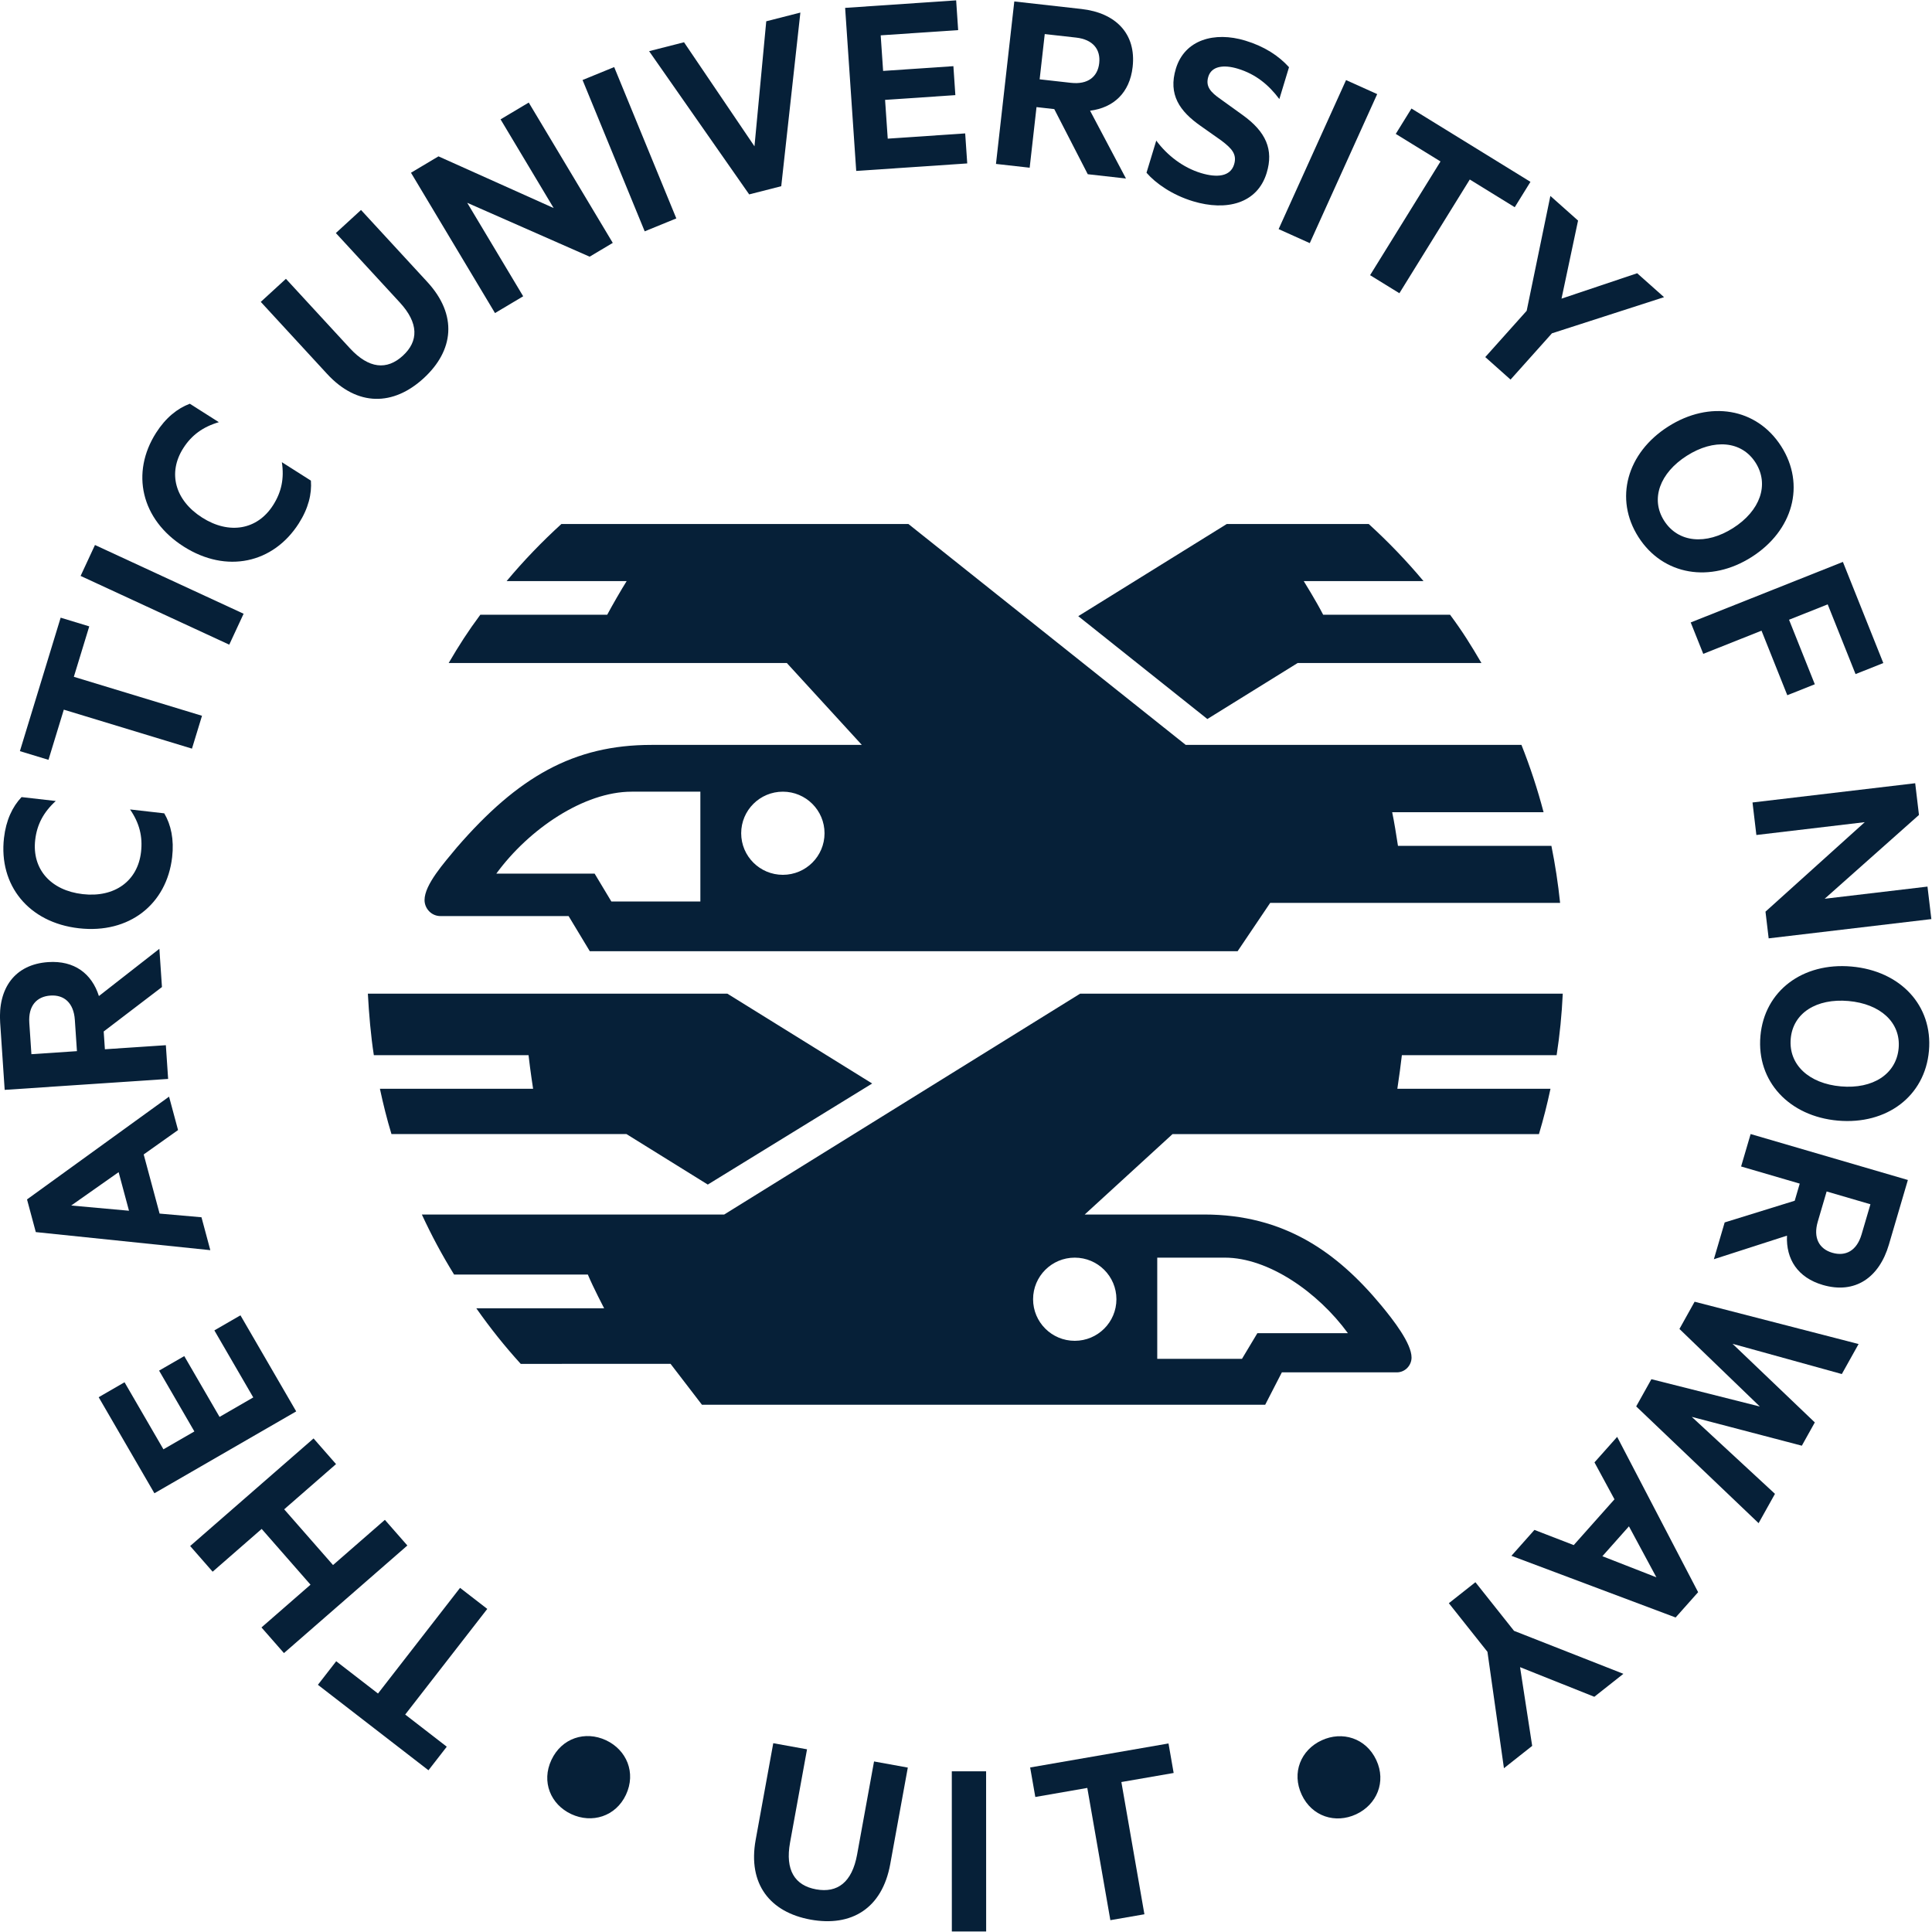 <?xml version="1.0" encoding="UTF-8" standalone="no"?>
<!-- Created with Inkscape (http://www.inkscape.org/) -->

<svg
   version="1.1"
   id="svg2"
   xml:space="preserve"
   width="500"
   height="500"
   viewBox="0 0 500 500"
   sodipodi:docname="UiT.svg"
   inkscape:version="1.1.2 (0a00cf5339, 2022-02-04)"
   xmlns:inkscape="http://www.inkscape.org/namespaces/inkscape"
   xmlns:sodipodi="http://sodipodi.sourceforge.net/DTD/sodipodi-0.dtd"
   xmlns="http://www.w3.org/2000/svg"
   xmlns:svg="http://www.w3.org/2000/svg"><defs
     id="defs6"><clipPath
       clipPathUnits="userSpaceOnUse"
       id="clipPath16"><path
         d="M 0,174.045 H 174.045 V 0 H 0 Z"
         id="path14" /></clipPath></defs><sodipodi:namedview
     id="namedview4"
     pagecolor="#e8ffff"
     bordercolor="#666666"
     borderopacity="1.0"
     inkscape:pageshadow="2"
     inkscape:pageopacity="0"
     inkscape:pagecheckerboard="0"
     showgrid="false"
     inkscape:zoom="12.393347"
     inkscape:cx="482.31524"
     inkscape:cy="512.41203"
     inkscape:window-width="1920"
     inkscape:window-height="1013"
     inkscape:window-x="0"
     inkscape:window-y="360"
     inkscape:window-maximized="1"
     inkscape:current-layer="g8"
     width="500px" /><g
     id="g8"
     inkscape:groupmode="layer"
     inkscape:label="UiT_Segl_Eng_BlÃ¥_CMYK"
     transform="matrix(1.333,0,0,-1.333,-17.791,214.629)"><g
       id="g10"
       transform="matrix(2.54,0,0,2.534,-20.554,-246.96)"><g
         id="g12"
         clip-path="url(#clipPath16)"><g
           id="g18"
           transform="translate(57.013,22.007)"><path
             d="M 0,0 C -1.578,0.738 -2.301,2.48 -1.519,4.15 -0.728,5.84 1.073,6.399 2.651,5.661 4.229,4.922 4.97,3.172 4.179,1.482 3.397,-0.187 1.577,-0.738 0,0"
             style="fill:#062038;fill-opacity:1;fill-rule:nonzero;stroke:none"
             id="path20" /></g><g
           id="g22"
           transform="translate(71.108,20.04)"><path
             d="M 0,0 1.344,7.4 3.925,6.932 2.628,-0.207 c -0.384,-2.117 0.36,-3.294 1.994,-3.591 1.633,-0.297 2.744,0.543 3.129,2.66 l 1.296,7.139 2.581,-0.469 -1.344,-7.4 C 9.665,-5.276 7.306,-6.681 4.201,-6.117 1.115,-5.557 -0.619,-3.408 0,0"
             style="fill:#062038;fill-opacity:1;fill-rule:nonzero;stroke:none"
             id="path24" /></g><g
           id="g26"
           transform="translate(88.725,13.015)"><path
             d="m 0,0 h -2.623 l -0.003,12.27 h 2.622 z"
             style="fill:#062038;fill-opacity:1;fill-rule:nonzero;stroke:none"
             id="path28" /></g><g
           id="g30"
           transform="translate(92.088,25.581)"><path
             d="M 0,0 10.575,1.839 10.968,-0.422 6.972,-1.116 8.733,-11.248 6.13,-11.7 4.368,-1.568 0.394,-2.261 Z"
             style="fill:#062038;fill-opacity:1;fill-rule:nonzero;stroke:none"
             id="path32" /></g><g
           id="g34"
           transform="translate(117,21.992)"><path
             d="M 0,0 C -1.579,-0.734 -3.378,-0.171 -4.156,1.501 -4.943,3.19 -4.217,4.93 -2.638,5.665 -1.059,6.4 0.759,5.846 1.546,4.155 2.324,2.483 1.579,0.735 0,0"
             style="fill:#062038;fill-opacity:1;fill-rule:nonzero;stroke:none"
             id="path36" /></g><g
           id="g38"
           transform="translate(112.536,110.202)"><path
             d="m 0,0 h 14.046 c -0.815,1.393 -1.438,2.401 -2.397,3.696 h -9.7 C 1.403,4.765 0.463,6.276 0.463,6.276 H 9.617 C 8.325,7.825 6.925,9.285 5.431,10.65 h -10.85 l -11.352,-7.062 9.867,-7.88 z"
             style="fill:#062038;fill-opacity:1;fill-rule:nonzero;stroke:none"
             id="path40" /></g><g
           id="g42"
           transform="translate(66.88,91.931)"><path
             d="m 0,0 h -6.804 l -1.277,2.132 h -7.517 c 2.5,3.431 6.711,6.28 10.347,6.28 H 0 Z m 6.306,8.412 c 1.759,0 3.185,-1.426 3.185,-3.185 0,-1.76 -1.426,-3.185 -3.185,-3.185 -1.76,0 -3.186,1.425 -3.186,3.185 0,1.759 1.426,3.185 3.186,3.185 M -18.608,4.147 c -0.982,-1.193 -2.475,-2.856 -2.475,-4.039 0,-0.644 0.522,-1.231 1.223,-1.227 h 9.788 l 1.62,-2.692 h 49.517 l 2.49,3.702 h 22.16 C 65.562,1.369 65.339,2.829 65.05,4.261 H 53.322 C 53.189,5.12 53.037,6.098 52.879,6.839 h 11.573 c -0.462,1.765 -1.03,3.486 -1.691,5.157 H 37.099 L 15.902,28.921 h -26.525 c -1.494,-1.365 -2.895,-2.824 -4.186,-4.374 l 9.175,-0.001 c -0.403,-0.643 -1.101,-1.851 -1.487,-2.578 h -9.699 c -0.959,-1.295 -1.6,-2.3 -2.418,-3.697 H 6.608 l 5.733,-6.275 H -3.737 c -5.95,0 -10.204,-2.45 -14.871,-7.849"
             style="fill:#062038;fill-opacity:1;fill-rule:nonzero;stroke:none"
             id="path44" /></g><g
           id="g46"
           transform="translate(98.682,61.456)"><path
             d="m 0,0 c 0,-1.76 -1.426,-3.186 -3.186,-3.186 -1.758,0 -3.184,1.426 -3.184,3.186 0,1.759 1.426,3.186 3.184,3.186 C -1.426,3.186 0,1.759 0,0 m 3.12,3.186 h 5.168 c 3.311,0 7.102,-2.626 9.406,-5.788 H 10.773 L 9.596,-4.569 H 3.12 Z m 30.527,15.512 c 0.24,1.546 0.396,3.122 0.47,4.715 H -2.772 L -29.98,6.491 h -23.111 c 0.751,-1.624 1.533,-3.087 2.465,-4.6 h 10.223 c 0.43,-1.026 1.246,-2.587 1.246,-2.587 h -9.77 c 1.076,-1.53 2.143,-2.875 3.395,-4.257 l 11.451,0.004 2.399,-3.134 h 43.054 l 1.273,2.48 h 8.786 c 0.645,0 1.127,0.541 1.127,1.135 0,1.088 -1.402,2.888 -2.31,3.988 C 16.87,3.604 12.824,6.491 6.7,6.491 h -9.124 l 6.714,6.162 h 28.007 c 0.36,1.218 0.62,2.246 0.881,3.47 H 21.472 c 0.144,0.979 0.259,1.797 0.346,2.575 z"
             style="fill:#062038;fill-opacity:1;fill-rule:nonzero;stroke:none"
             id="path48" /></g><g
           id="g50"
           transform="translate(46.097,25.366)"><path
             d="M 0,0 -8.451,6.548 -7.052,8.354 -3.858,5.88 2.415,13.976 4.495,12.363 -1.778,4.269 1.399,1.806 Z"
             style="fill:#062038;fill-opacity:1;fill-rule:nonzero;stroke:none"
             id="path52" /></g><g
           id="g54"
           transform="translate(27.882,42.547)"><path
             d="M 0,0 9.432,8.243 11.15,6.277 7.187,2.813 10.92,-1.457 14.883,2.006 16.602,0.04 7.169,-8.203 5.451,-6.238 9.199,-2.962 5.466,1.31 1.718,-1.967 Z"
             style="fill:#062038;fill-opacity:1;fill-rule:nonzero;stroke:none"
             id="path56" /></g><g
           id="g58"
           transform="translate(20.889,53.949)"><path
             d="M 0,0 1.977,1.145 4.95,-3.992 7.315,-2.623 4.618,2.037 6.542,3.15 9.239,-1.509 11.816,-0.017 8.843,5.119 10.837,6.274 15.098,-1.087 4.26,-7.36 Z"
             style="fill:#062038;fill-opacity:1;fill-rule:nonzero;stroke:none"
             id="path60" /></g><g
           id="g62"
           transform="translate(23.206,68.236)"><path
             d="M 0,0 -0.792,2.956 -4.416,0.4 Z M -7.794,0.867 3.063,8.741 3.75,6.181 1.124,4.313 2.339,-0.218 5.541,-0.5 6.217,-3.021 -7.123,-1.636 Z"
             style="fill:#062038;fill-opacity:1;fill-rule:nonzero;stroke:none"
             id="path64" /></g><g
           id="g66"
           transform="translate(19.228,80.463)"><path
             d="M 0,0 -0.161,2.401 C -0.249,3.703 -0.985,4.329 -2.023,4.259 -3.082,4.188 -3.729,3.471 -3.641,2.168 L -3.48,-0.233 Z M 2.136,0.144 6.796,0.456 6.97,-2.128 -5.524,-2.966 -5.869,2.182 c -0.176,2.626 1.11,4.469 3.674,4.641 1.994,0.134 3.329,-0.881 3.874,-2.601 L 6.301,7.842 6.498,4.912 2.045,1.507 Z"
             style="fill:#062038;fill-opacity:1;fill-rule:nonzero;stroke:none"
             id="path68" /></g><g
           id="g70"
           transform="translate(13.651,96.795)"><path
             d="M 0,0 C 0.155,1.358 0.643,2.391 1.343,3.133 L 3.959,2.834 C 3.019,1.977 2.52,1.027 2.386,-0.149 2.131,-2.379 3.567,-4.022 6.02,-4.302 c 2.433,-0.278 4.202,1 4.456,3.23 0.134,1.176 -0.118,2.211 -0.84,3.259 L 12.251,1.889 C 12.767,1.008 13.009,-0.108 12.854,-1.466 12.442,-5.075 9.574,-7.357 5.722,-6.917 1.87,-6.478 -0.412,-3.609 0,0"
             style="fill:#062038;fill-opacity:1;fill-rule:nonzero;stroke:none"
             id="path72" /></g><g
           id="g74"
           transform="translate(14.867,103.449)"><path
             d="M 0,0 3.116,10.226 5.302,9.559 4.124,5.695 13.92,2.709 13.153,0.192 3.357,3.178 2.185,-0.666 Z"
             style="fill:#062038;fill-opacity:1;fill-rule:nonzero;stroke:none"
             id="path76" /></g><g
           id="g78"
           transform="translate(31.968,113.976)"><path
             d="m 0,0 -1.098,-2.369 -11.362,5.267 1.098,2.369 z"
             style="fill:#062038;fill-opacity:1;fill-rule:nonzero;stroke:none"
             id="path80" /></g><g
           id="g82"
           transform="translate(25.277,127.838)"><path
             d="M 0,0 C 0.734,1.153 1.624,1.868 2.578,2.228 L 4.797,0.815 C 3.577,0.456 2.714,-0.18 2.079,-1.177 0.875,-3.07 1.445,-5.173 3.527,-6.499 c 2.064,-1.313 4.212,-0.939 5.416,0.953 0.636,0.998 0.863,2.038 0.671,3.296 l 2.22,-1.413 C 11.912,-4.68 11.641,-5.789 10.908,-6.941 8.959,-10.003 5.384,-10.798 2.115,-8.718 -1.154,-6.637 -1.948,-3.062 0,0"
             style="fill:#062038;fill-opacity:1;fill-rule:nonzero;stroke:none"
             id="path84" /></g><g
           id="g86"
           transform="translate(38.345,132.356)"><path
             d="M 0,0 -5.066,5.514 -3.143,7.281 1.744,1.963 C 3.194,0.385 4.575,0.269 5.792,1.387 7.009,2.505 7.01,3.892 5.56,5.47 L 0.673,10.788 2.596,12.555 7.663,7.042 C 9.996,4.502 9.693,1.785 7.38,-0.341 5.081,-2.453 2.333,-2.539 0,0"
             style="fill:#062038;fill-opacity:1;fill-rule:nonzero;stroke:none"
             id="path88" /></g><g
           id="g90"
           transform="translate(60.185,142.389)"><path
             d="m 0,0 -1.769,-1.056 -9.357,4.129 4.278,-7.163 -2.154,-1.286 -6.422,10.752 2.101,1.255 8.804,-3.96 -4.058,6.795 2.154,1.287 z"
             style="fill:#062038;fill-opacity:1;fill-rule:nonzero;stroke:none"
             id="path92" /></g><g
           id="g94"
           transform="translate(65.042,144.265)"><path
             d="m 0,0 -2.417,-0.99 -4.75,11.594 2.417,0.991 z"
             style="fill:#062038;fill-opacity:1;fill-rule:nonzero;stroke:none"
             id="path96" /></g><g
           id="g98"
           transform="translate(70.611,146.105)"><path
             d="m 0,0 -7.649,10.974 2.668,0.683 5.386,-7.973 0.9,9.579 2.608,0.668 L 2.451,0.627 Z"
             style="fill:#062038;fill-opacity:1;fill-rule:nonzero;stroke:none"
             id="path100" /></g><g
           id="g102"
           transform="translate(86.431,160.972)"><path
             d="m 0,0 0.154,-2.279 -5.921,-0.401 0.185,-2.727 5.372,0.365 0.15,-2.219 -5.372,-0.364 0.203,-2.971 5.92,0.402 0.157,-2.3 -8.486,-0.575 -0.847,12.493 z"
             style="fill:#062038;fill-opacity:1;fill-rule:nonzero;stroke:none"
             id="path104" /></g><g
           id="g106"
           transform="translate(92.813,154.922)"><path
             d="M 0,0 2.392,-0.269 C 3.689,-0.415 4.437,0.199 4.553,1.233 4.672,2.288 4.08,3.052 2.782,3.198 L 0.39,3.467 Z m -0.239,-2.128 -0.523,-4.644 -2.576,0.29 1.401,12.448 5.13,-0.577 C 5.809,5.095 7.396,3.5 7.108,0.945 6.884,-1.042 5.647,-2.175 3.855,-2.405 l 2.743,-5.195 -2.92,0.329 -2.56,4.989 z"
             style="fill:#062038;fill-opacity:1;fill-rule:nonzero;stroke:none"
             id="path108" /></g><g
           id="g110"
           transform="translate(101.727,150.226)"><path
             d="M 0,0 C 0.831,-1.126 2.039,-2.068 3.425,-2.488 4.636,-2.855 5.666,-2.762 5.95,-1.825 6.187,-1.043 5.769,-0.597 4.971,0.008 L 3.39,1.126 C 1.79,2.25 0.896,3.523 1.5,5.516 2.175,7.742 4.456,8.373 6.8,7.663 8.264,7.219 9.35,6.506 10.147,5.625 L 9.408,3.184 C 8.604,4.259 7.618,5.09 6.232,5.51 5.158,5.836 4.226,5.714 3.977,4.893 3.752,4.151 4.151,3.71 4.909,3.182 L 6.588,1.97 C 8.393,0.677 8.979,-0.695 8.44,-2.472 7.725,-4.835 5.353,-5.417 2.813,-4.648 c -1.601,0.485 -2.865,1.38 -3.559,2.187 z"
             style="fill:#062038;fill-opacity:1;fill-rule:nonzero;stroke:none"
             id="path112" /></g><g
           id="g114"
           transform="translate(113.461,142.371)"><path
             d="m 0,0 -2.381,1.075 5.154,11.417 2.38,-1.074 z"
             style="fill:#062038;fill-opacity:1;fill-rule:nonzero;stroke:none"
             id="path116" /></g><g
           id="g118"
           transform="translate(121.234,152.684)"><path
             d="m 0,0 9.095,-5.617 -1.201,-1.944 -3.437,2.123 -5.381,-8.713 -2.239,1.383 5.382,8.713 -3.42,2.111 z"
             style="fill:#062038;fill-opacity:1;fill-rule:nonzero;stroke:none"
             id="path120" /></g><g
           id="g122"
           transform="translate(138.486,140.064)"><path
             d="m 0,0 2.055,-1.833 -8.57,-2.77 -3.164,-3.545 -1.932,1.725 3.165,3.546 1.811,8.8 2.116,-1.888 -1.264,-5.981 z"
             style="fill:#062038;fill-opacity:1;fill-rule:nonzero;stroke:none"
             id="path124" /></g><g
           id="g126"
           transform="translate(147.532,125.557)"><path
             d="m 0,0 c -1.064,1.669 -3.184,1.842 -5.249,0.524 -2.064,-1.317 -2.8,-3.313 -1.735,-4.981 1.075,-1.687 3.206,-1.876 5.27,-0.559 C 0.351,-3.698 1.076,-1.686 0,0 m -8.946,-5.709 c -1.877,2.942 -0.878,6.461 2.27,8.47 3.165,2.02 6.76,1.432 8.638,-1.51 1.877,-2.941 0.906,-6.466 -2.259,-8.486 -3.148,-2.009 -6.771,-1.416 -8.649,1.526"
             style="fill:#062038;fill-opacity:1;fill-rule:nonzero;stroke:none"
             id="path128" /></g><g
           id="g130"
           transform="translate(142.578,113.309)"><path
             d="M 0,0 11.633,4.638 14.722,-3.111 12.6,-3.957 10.471,1.385 7.516,0.208 9.486,-4.737 7.383,-5.576 5.412,-0.631 0.959,-2.406 Z"
             style="fill:#062038;fill-opacity:1;fill-rule:nonzero;stroke:none"
             id="path132" /></g><g
           id="g134"
           transform="translate(148.537,89.105)"><path
             d="M 0,0 -0.243,2.046 7.344,8.902 -0.94,7.919 -1.235,10.411 11.2,11.885 11.488,9.455 4.281,3.034 l 7.858,0.932 0.296,-2.49 z"
             style="fill:#062038;fill-opacity:1;fill-rule:nonzero;stroke:none"
             id="path136" /></g><g
           id="g138"
           transform="translate(158.472,80.69)"><path
             d="M 0,0 C 0.174,1.971 -1.399,3.4 -3.837,3.615 -6.276,3.83 -8.075,2.7 -8.249,0.729 -8.425,-1.263 -6.854,-2.713 -4.415,-2.927 -1.978,-3.143 -0.177,-1.99 0,0 m -10.565,0.933 c 0.305,3.474 3.243,5.651 6.96,5.323 3.739,-0.33 6.228,-2.985 5.921,-6.46 -0.306,-3.475 -3.224,-5.674 -6.962,-5.345 -3.719,0.329 -6.226,3.008 -5.919,6.482"
             style="fill:#062038;fill-opacity:1;fill-rule:nonzero;stroke:none"
             id="path140" /></g><g
           id="g142"
           transform="translate(152.968,69.712)"><path
             d="m 0,0 -0.677,-2.31 c -0.367,-1.253 0.11,-2.094 1.108,-2.386 1.018,-0.299 1.872,0.152 2.239,1.405 L 3.348,-0.98 Z M -2.056,0.602 -6.538,1.915 -5.81,4.4 6.209,0.88 4.758,-4.073 c -0.739,-2.525 -2.583,-3.812 -5.05,-3.09 -1.919,0.562 -2.822,1.975 -2.739,3.778 l -5.589,-1.806 0.826,2.819 5.354,1.662 z"
             style="fill:#062038;fill-opacity:1;fill-rule:nonzero;stroke:none"
             id="path144" /></g><g
           id="g146"
           transform="translate(151.072,50.234)"><path
             d="m 0,0 -8.413,2.209 6.36,-5.898 -1.251,-2.246 -9.357,8.945 1.162,2.085 8.29,-2.094 -6.146,5.944 1.16,2.086 L 4.338,7.79 3.057,5.49 -5.297,7.807 0.992,1.783 Z"
             style="fill:#062038;fill-opacity:1;fill-rule:nonzero;stroke:none"
             id="path148" /></g><g
           id="g150"
           transform="translate(137.857,44.056)"><path
             d="m 0,0 -2.03,-2.29 4.128,-1.617 z m 3.568,-6.984 -12.551,4.725 1.759,1.985 3.004,-1.164 3.114,3.509 -1.529,2.829 1.734,1.954 6.189,-11.899 z"
             style="fill:#062038;fill-opacity:1;fill-rule:nonzero;stroke:none"
             id="path152" /></g><g
           id="g154"
           transform="translate(130.461,27.234)"><path
             d="m 0,0 -2.159,-1.71 -1.26,8.917 -2.951,3.725 2.031,1.608 2.951,-3.725 8.36,-3.293 -2.223,-1.76 -5.676,2.27 z"
             style="fill:#062038;fill-opacity:1;fill-rule:nonzero;stroke:none"
             id="path156" /></g><g
           id="g158"
           transform="translate(67.447,70.241)"><path
             d="M 0,0 12.565,7.743 1.494,14.628 h -27.476 c 0.082,-1.519 0.226,-3.239 0.457,-4.715 H -13.7 c 0.127,-1.146 0.348,-2.575 0.348,-2.575 h -11.709 c 0.262,-1.217 0.527,-2.292 0.883,-3.47 h 17.963 z"
             style="fill:#062038;fill-opacity:1;fill-rule:nonzero;stroke:none"
             id="path160" /></g></g></g></g></svg>
